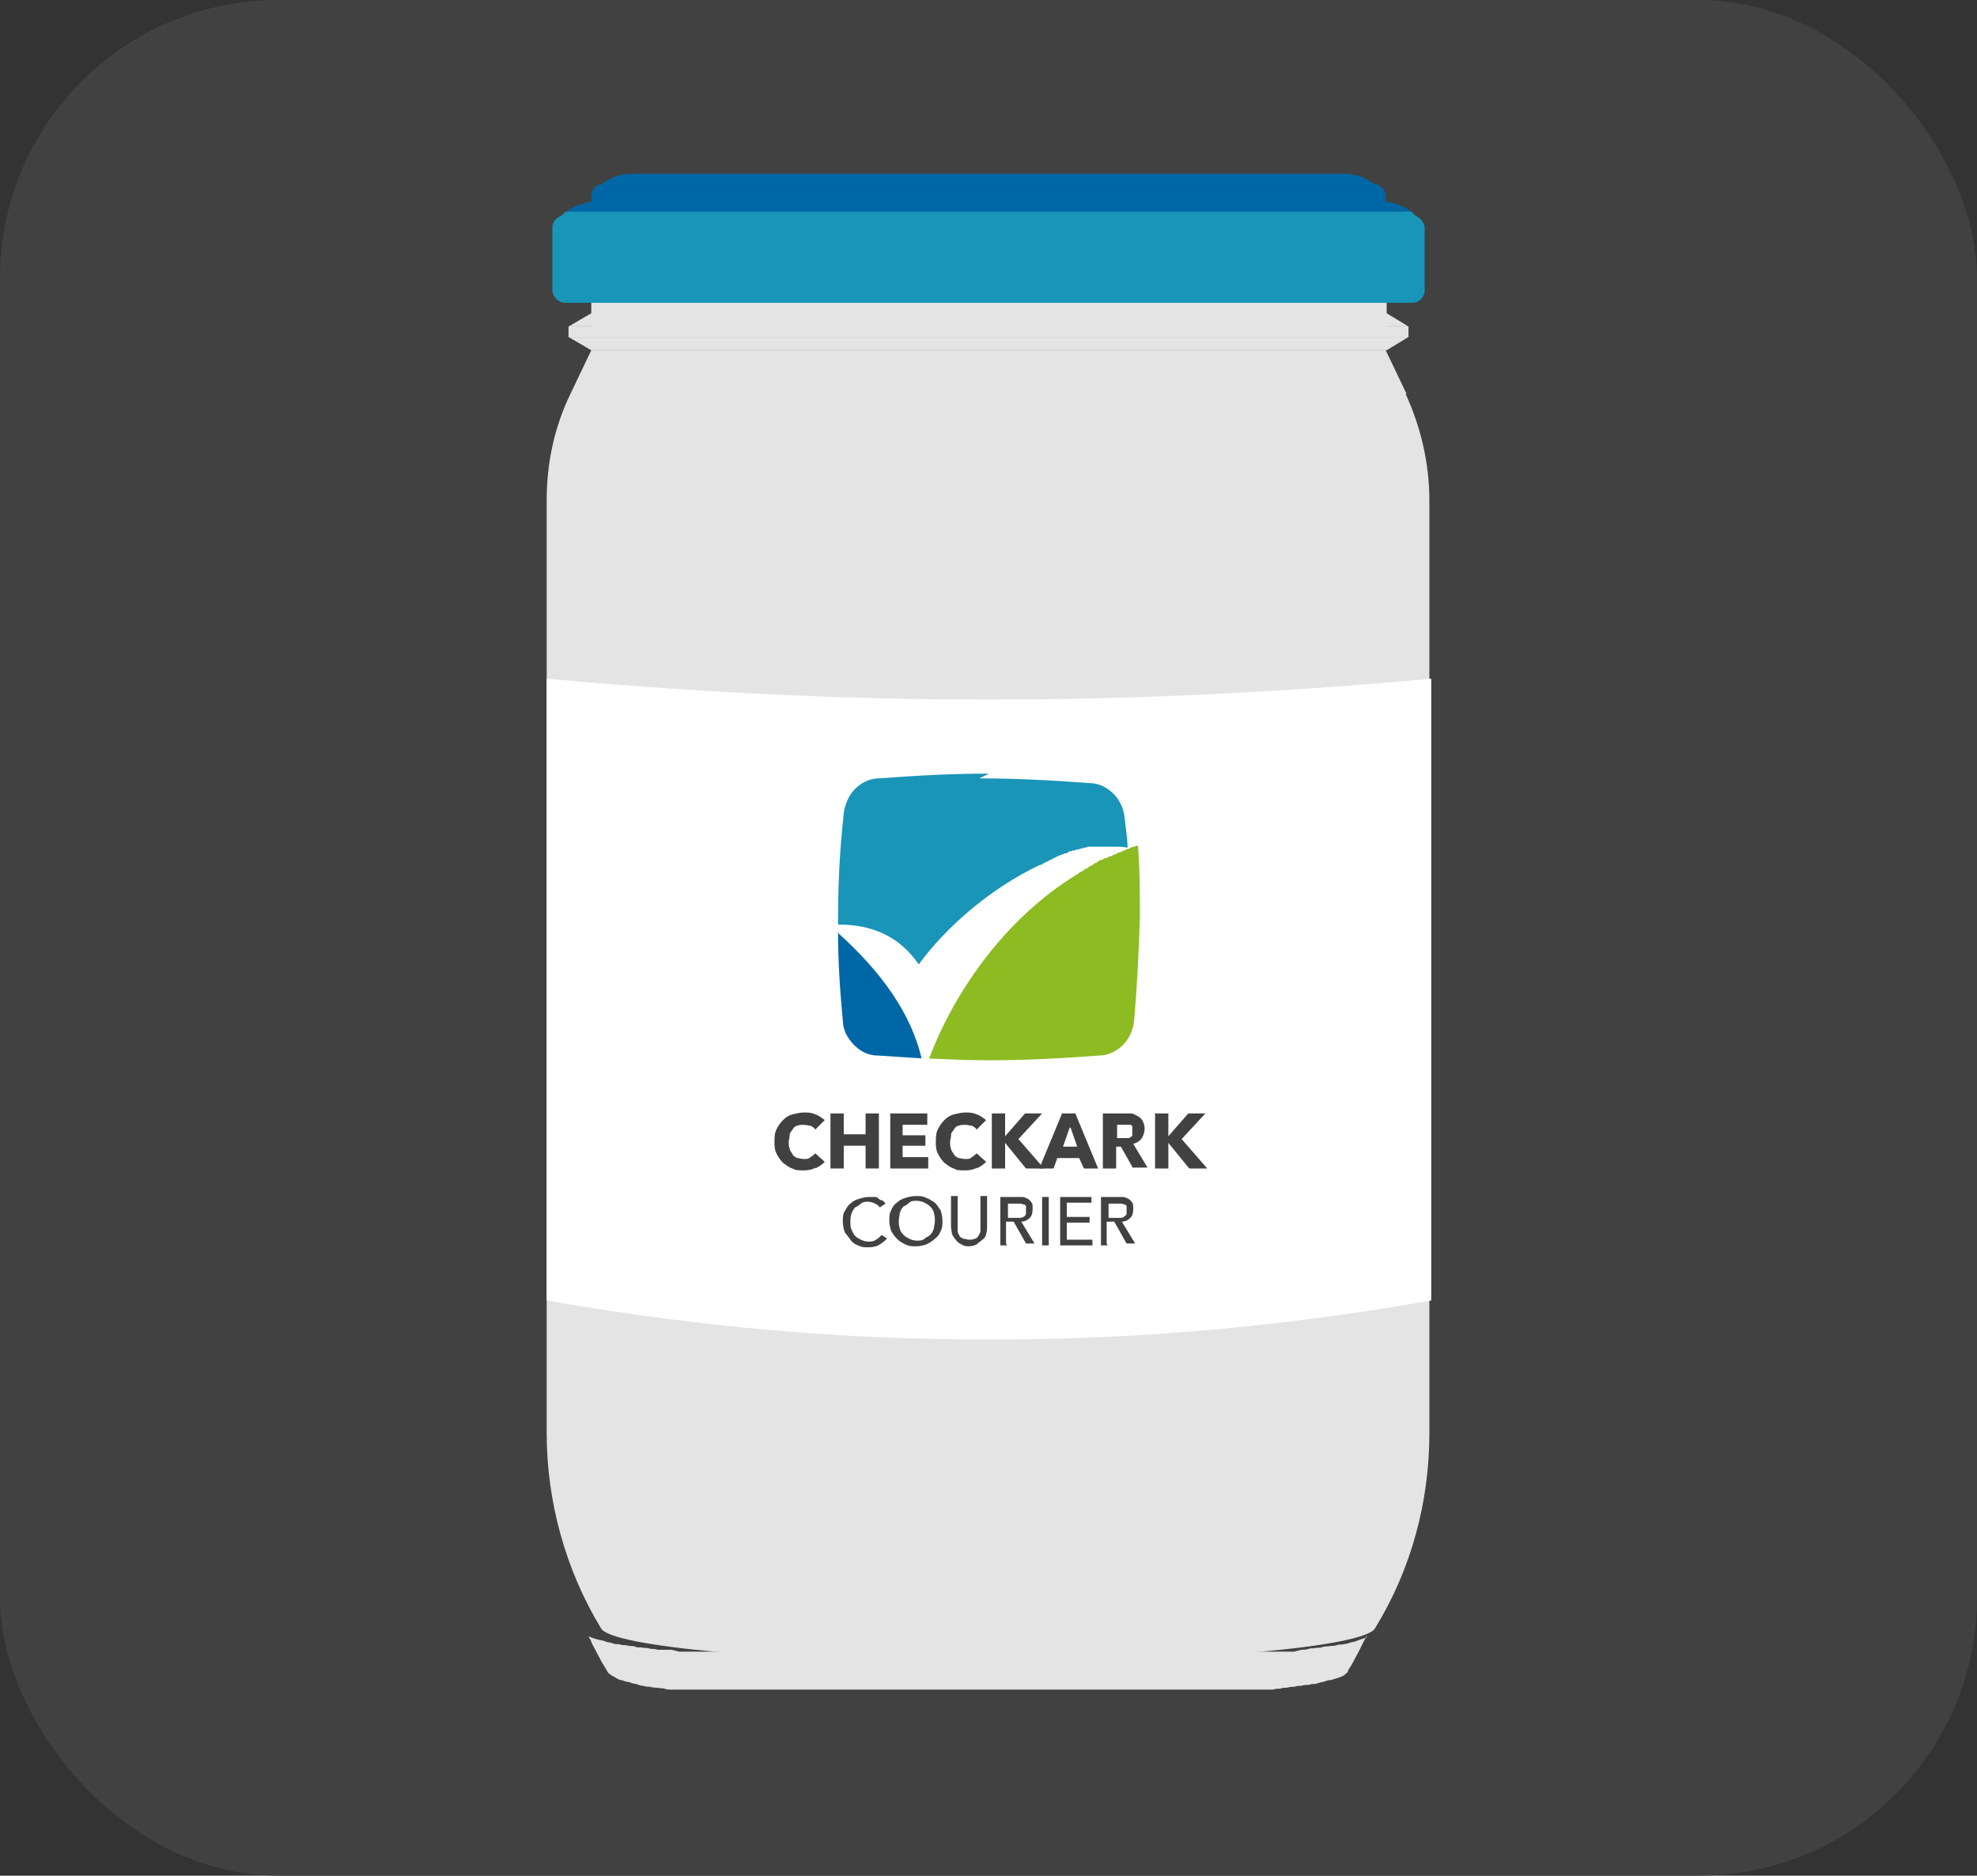 <?xml version="1.0" encoding="UTF-8"?>
<svg xmlns="http://www.w3.org/2000/svg" version="1.1" viewBox="0 0 208.3 197.6">
  <rect x="0" y="0" width="208.3" height="197.6" fill="#333333" stroke="none"/>
  <defs>
    <style>
      .cls-1 {
        fill: #414141;
      }

      .cls-2 {
        fill: #e4e4e4;
      }

      .cls-3 {
        isolation: isolate;
      }

      .cls-4 {
        fill: #fff;
      }

      .cls-5 {
        fill: #0067a6;
      }

      .cls-6 {
        fill: #1995b8;
      }

      .cls-7 {
        fill: #8dbb22;
      }
    </style>
  </defs>
  <!-- Generator: Adobe Illustrator 28.6.0, SVG Export Plug-In . SVG Version: 1.2.0 Build 709)  -->
  <g>
    <g id="Layer_2">
      <g id="Layer_1-2">
        <g>
          <rect class="cls-1" y="0" width="208.3" height="197.6" rx="29.3" ry="29.3"/>
          <g>
            <path class="cls-2" d="M144,172.3c-.1.2-.2.4-.3.6-.2.4-.4.8-.6,1.2-.2.4-.5.9-.7,1.3-.1.2-.3.4-.4.7,0,.1-.2.2-.4.4-.2.1-.4.2-.7.3-.2,0-.5.2-.8.2-.2,0-.4.1-.7.2-.2,0-.5.1-.8.2-.2,0-.5,0-.7.1-.2,0-.5,0-.8.1-.2,0-.5,0-.7.1-.2,0-.5,0-.8.1-.2,0-.5,0-.7.1-.2,0-.5,0-.8.1-.2,0-.5,0-.7,0-.2,0-.5,0-.8,0-.2,0-.5,0-.7,0-.2,0-.5,0-.8,0-.2,0-.5,0-.7,0-.2,0-.5,0-.8,0-.2,0-.5,0-.7,0-.2,0-.5,0-.8,0-.2,0-.5,0-.7,0-.2,0-.5,0-.8,0-.2,0-.5,0-.7,0-.2,0-.5,0-.8,0-.2,0-.5,0-.7,0-.2,0-.5,0-.8,0-.2,0-.5,0-.7,0-.2,0-.5,0-.8,0-.2,0-.5,0-.7,0-.2,0-.5,0-.8,0-.2,0-.5,0-.7,0-.2,0-.5,0-.8,0-.2,0-.5,0-.7,0-.2,0-.5,0-.8,0-.2,0-.5,0-.7,0-.2,0-.5,0-.8,0-.2,0-.5,0-.7,0s-.5,0-.8,0-.5,0-.7,0c-.2,0-.5,0-.8,0-.2,0-.5,0-.7,0-.2,0-.5,0-.8,0-.2,0-.5,0-.7,0s-.5,0-.8,0c-.2,0-.5,0-.7,0-.2,0-.5,0-.8,0h-10.8c-.2,0-.5,0-.8,0-.2,0-.5,0-.7,0-.2,0-.5,0-.8,0-.2,0-.5,0-.7,0-.2,0-.5,0-.8,0-.2,0-.5,0-.7,0-.2,0-.5,0-.8,0-.2,0-.5,0-.7,0-.2,0-.5,0-.8,0-.2,0-.5,0-.7,0-.2,0-.5,0-.8,0-.2,0-.5,0-.7,0s-.5,0-.8,0c-.2,0-.5,0-.7,0-.2,0-.5,0-.8,0-.2,0-.5,0-.7,0-.2,0-.5,0-.8,0-.2,0-.5,0-.7,0-.2,0-.5,0-.8,0-.2,0-.5,0-.7,0-.2,0-.5,0-.8,0-.2,0-.5,0-.7,0-.2,0-.5,0-.8,0-.2,0-.5,0-.7,0-.2,0-.5,0-.8,0-.2,0-.5,0-.7,0-.2,0-.5,0-.8,0-.2,0-.5,0-.7,0-.2,0-.5,0-.8,0-.2,0-.5,0-.7,0-.2,0-.5,0-.8,0-.2,0-.5,0-.7,0-.2,0-.5,0-.8,0-.2,0-.5,0-.7,0-.3,0-.5,0-.8,0s-.5,0-.7,0c-.3,0-.5,0-.8-.1s-.5,0-.7-.1c-.3,0-.5,0-.8-.1-.2,0-.5,0-.7-.1-.3,0-.5-.1-.8-.2-.2,0-.5-.1-.7-.2-.3,0-.5-.1-.8-.2-.3,0-.5-.2-.7-.3-.4-.2-.7-.4-.8-.6h0c-.2-.4-.5-.8-.7-1.2-.3-.6-.7-1.3-1-1.9,0-.2-.2-.4-.3-.6.3.1.8.3,1.3.4.2,0,.4.1.7.2.2,0,.5.1.8.2.2,0,.5,0,.7.1.2,0,.5,0,.8.1.2,0,.5,0,.7.1s.5,0,.8.1c.2,0,.5,0,.7.1.2,0,.5,0,.8.1.2,0,.5,0,.7,0h.8c.2.1.5.1.7.2.2,0,.5,0,.8,0,.2,0,.5,0,.7,0,.2,0,.5,0,.8,0,.2,0,.5,0,.7,0,.2,0,.5,0,.8,0,.2,0,.5,0,.7,0,.2,0,.5,0,.8,0,.2,0,.5,0,.7,0,.2,0,.5,0,.8,0,.2,0,.5,0,.7,0,.2,0,.5,0,.8,0,.2,0,.5,0,.7,0,.2,0,.5,0,.8,0,.2,0,.5,0,.7,0,.2,0,.5,0,.8,0,.2,0,.5,0,.7,0,.2,0,.5,0,.8,0,.2,0,.5,0,.7,0,.2,0,.5,0,.8,0,.2,0,.5,0,.7,0,.2,0,.5,0,.8,0,.2,0,.5,0,.7,0,.2,0,.5,0,.8,0,.2,0,.5,0,.7,0s.5,0,.8,0,.5,0,.7,0c.2,0,.5,0,.8,0,.2,0,.5,0,.7,0,.2,0,.5,0,.8,0,.2,0,.5,0,.7,0,.2,0,.5,0,.8,0,.2,0,.5,0,.7,0,.2,0,.5,0,.8,0,.2,0,.5,0,.7,0h11.6c.2,0,.5,0,.8,0,.2,0,.5,0,.7,0,.2,0,.5,0,.8,0,.2,0,.5,0,.7,0,.2,0,.5,0,.8,0,.2,0,.5,0,.7,0,.2,0,.5,0,.8,0,.2,0,.5,0,.7,0,.2,0,.5,0,.8,0,.2,0,.5,0,.7,0,.2,0,.5,0,.8,0s.5,0,.7,0,.5,0,.8,0c.2,0,.5,0,.7,0,.2,0,.5,0,.8,0,.2,0,.5,0,.7,0,.2,0,.5,0,.8,0,.2,0,.5,0,.7,0,.2,0,.5,0,.8,0,.2,0,.5,0,.7,0,.2,0,.5,0,.8,0,.2,0,.5,0,.7,0,.2,0,.5,0,.8,0,.2,0,.5,0,.7,0,.2,0,.5,0,.8,0,.2,0,.5,0,.7,0,.2,0,.5,0,.8,0,.2,0,.5,0,.7,0,.2,0,.5,0,.8,0,.2,0,.5,0,.7,0,.2,0,.5,0,.8,0,.2,0,.5,0,.7,0,.2,0,.5,0,.8,0,.2,0,.5,0,.7,0,.2,0,.5,0,.8,0,.2,0,.5,0,.7,0h.8c.2-.1.5-.1.7-.2.3,0,.5,0,.8-.1s.5,0,.7-.1c.3,0,.5,0,.8-.1s.5,0,.7-.1c.3,0,.5,0,.8-.1s.5,0,.7-.1c.3,0,.5-.1.8-.2.2,0,.5-.1.7-.2.3-.1.6-.2.9-.3h0Z"/>
            <rect class="cls-2" x="62.3" y="24.1" width="83.8" height="10.3"/>
            <rect class="cls-2" x="59.9" y="34.4" width="88.5" height="1.1"/>
            <path class="cls-5" d="M144.9,19.5c-.9-.8-2.1-1.2-3.3-1.2h-75c-1.2,0-2.4.4-3.3,1.2l-.8.7h83.2l-.8-.7h0Z"/>
            <path class="cls-6" d="M144.8,19.4H63.5s0,0-.1.1l-.8.7h83.2l-.8-.7s0,0-.1-.1h0Z"/>
            <path class="cls-5" d="M144.8,19.4H63.5c-.7,0-1.2.6-1.2,1.3v6.2c0,.7.5,1.3,1.2,1.3h81.3c.7,0,1.2-.6,1.2-1.3v-6.2c0-.7-.6-1.3-1.2-1.3h0Z"/>
            <path class="cls-5" d="M148.9,22.5c-1-.9-2.3-1.3-3.6-1.3H63c-1.3,0-2.6.5-3.6,1.3l-.9.8h91.3l-.9-.8h0Z"/>
            <path class="cls-6" d="M148.7,22.3H59.6c0,0-.1.1-.2.2l-.9.8h91.3l-.9-.8c0,0-.1-.1-.2-.2Z"/>
            <rect class="cls-6" x="58.2" y="22.7" width="91.9" height="9.2" rx="1.3" ry="1.3"/>
            <polygon class="cls-2" points="59.9 34.4 62.3 33 146.1 33 148.4 34.4 59.9 34.4"/>
            <polygon class="cls-2" points="59.9 35.5 62.3 36.9 146.1 36.9 148.4 35.5 59.9 35.5"/>
            <path class="cls-2" d="M148.2,41.5l-2.2-4.6H62.3l-2.2,4.6c-1.7,3.5-2.5,7.3-2.5,11.2v98.3c0,7.2,2,14.4,5.7,20.5.9,2,18.9,3.6,40.8,3.6s39.9-1.6,40.8-3.6c3.8-6.2,5.7-13.3,5.7-20.5V52.7c0-3.9-.9-7.7-2.5-11.2h0Z"/>
            <path class="cls-4" d="M150.8,137c-13.5,2.4-30,4.3-48.8,4.1-16.9-.1-31.9-1.9-44.4-4.1v-65.5c14.2,1.3,29.8,2.2,46.6,2.2s32.4-.9,46.6-2.2v65.5Z"/>
            <g>
              <g>
                <path class="cls-7" d="M97.6,111.5c2.2.1,4.4.2,6.6.2,3.8,0,7.6-.2,11.6-.5,1,0,1.9-.5,2.5-1.1.7-.7,1.1-1.6,1.2-2.6.3-3.6.5-7.3.6-10.9,0-2.5,0-5-.2-7.5-.1,0-.2,0-.4.1h0c-.2,0-.4.1-.5.2h0c-.2,0-.4.1-.5.2h0c-.2,0-.3.1-.5.2h0c-.2,0-.3.1-.5.2h0c-.2,0-.3.2-.5.2h0c-.2,0-.3.2-.5.2h0c-.2,0-.3.2-.5.2h0c-.2,0-.3.2-.5.3h0c-.2,0-.3.2-.5.3h0c-.2,0-.3.2-.5.3h0c-.2,0-.3.2-.5.3h0c-.2,0-.3.2-.5.3h0c-7.7,4.7-13,12.5-15.6,19.4h0Z"/>
                <path class="cls-5" d="M88.3,98.2c0,3.1.2,6.2.5,9.3,0,1,.5,1.9,1.2,2.6s1.5,1.1,2.5,1.1c1.6.1,3.1.2,4.6.3-1.1-4.7-4.2-9.1-8.9-13.3h0Z"/>
                <path class="cls-6" d="M104.2,81.5c-3.8,0-7.6.2-11.6.5-1,0-1.9.5-2.5,1.1s-1.1,1.6-1.2,2.6c-.4,3.6-.6,7.2-.6,10.9v.8c3.7,0,6.5,1.3,8.5,4.2,2.7-3.7,7.3-7.9,12.8-10.5h.2c0-.1,0-.1,0-.1.1,0,.3-.1.4-.2h0c.1,0,.3-.1.4-.2h0c.1,0,.3-.1.4-.2h0c.1,0,.3-.1.4-.2h0c.3-.1.6-.2.8-.3h0c.1,0,.3,0,.4-.2h0c.1,0,.3,0,.4-.1h0c.1,0,.3,0,.4-.1h0c.1,0,.3,0,.4-.1h0c.1,0,.3,0,.4-.1h0c.1,0,.3,0,.4-.1h0c.1,0,.3,0,.4,0h0c.1,0,.3,0,.4,0h0c.1,0,.3,0,.4,0h0c.1,0,.3,0,.4,0h0c.1,0,.3,0,.4,0h0c.1,0,.3,0,.4,0h0c.1,0,.3,0,.4,0h0c.5,0,.9,0,1.4.1,0-1-.2-2.1-.3-3.1-.1-1-.5-1.9-1.2-2.6-.6-.6-1.5-1.1-2.5-1.1-4-.3-7.8-.5-11.6-.5h0Z"/>
              </g>
              <g class="cls-3">
                <g class="cls-3">
                  <path class="cls-1" d="M86,123c-.4.2-.8.3-1.3.3s-.9,0-1.2-.2c-.4-.1-.7-.4-1-.6-.3-.3-.5-.6-.7-1-.2-.4-.2-.8-.2-1.2s0-.9.2-1.3c.2-.4.4-.7.7-1,.3-.3.6-.5,1-.6.4-.1.8-.2,1.2-.2s.8,0,1.2.2c.4.1.7.4,1,.6l-1,1c-.1-.2-.3-.3-.5-.4-.2,0-.4-.1-.7-.1s-.5,0-.7.1c-.2,0-.4.2-.5.4s-.3.3-.3.6-.1.5-.1.7,0,.5.1.7c0,.2.2.4.3.6.1.2.3.3.5.4.2,0,.4.1.7.1s.5,0,.7-.2c.2-.1.4-.3.5-.4l1,.9c-.3.3-.6.5-1,.7Z"/>
                  <path class="cls-1" d="M91.2,123.1v-2.4h-2.3v2.4h-1.4v-5.8h1.4v2.2h2.3v-2.2h1.4v5.8h-1.4Z"/>
                  <path class="cls-1" d="M93.8,123.1v-5.8h3.9v1.2h-2.6v1.1h2.4v1.1h-2.4v1.2h2.7v1.2h-4.1Z"/>
                  <path class="cls-1" d="M103,123c-.4.2-.8.3-1.3.3s-.9,0-1.2-.2c-.4-.1-.7-.4-1-.6-.3-.3-.5-.6-.7-1-.2-.4-.2-.8-.2-1.2s0-.9.2-1.3c.2-.4.4-.7.7-1,.3-.3.6-.5,1-.6.4-.1.8-.2,1.2-.2s.8,0,1.2.2c.4.1.7.4,1,.6l-1,1c-.1-.2-.3-.3-.5-.4-.2,0-.4-.1-.7-.1s-.5,0-.7.1c-.2,0-.4.2-.5.4s-.3.3-.3.6-.1.5-.1.7,0,.5.1.7c0,.2.2.4.3.6.1.2.3.3.5.4.2,0,.4.1.7.1s.5,0,.7-.2c.2-.1.4-.3.5-.4l1,.9c-.3.3-.6.5-1,.7Z"/>
                </g>
                <g class="cls-3">
                  <path class="cls-1" d="M108.1,123.1l-2.2-2.7h0v2.7h-1.4v-5.8h1.4v2.4h0l2.1-2.4h1.8l-2.5,2.7,2.7,3.1h-1.8Z"/>
                </g>
                <g class="cls-3">
                  <path class="cls-1" d="M114.2,123.1l-.5-1.1h-2.3l-.4,1.1h-1.5l2.4-5.8h1.4l2.4,5.8h-1.6ZM112.7,118.8l-.7,2h1.5l-.7-2Z"/>
                  <path class="cls-1" d="M119.4,123.1l-1.3-2.3h-.5v2.3h-1.4v-5.8h2.2c.3,0,.6,0,.8,0s.5.2.7.3.4.3.5.5.2.5.2.8-.1.7-.3,1-.5.5-.9.6l1.5,2.5h-1.6ZM119.3,119c0-.1,0-.2,0-.3s-.1-.2-.2-.2c0,0-.2,0-.3,0-.1,0-.2,0-.3,0h-.8v1.4h.7c.1,0,.2,0,.4,0,.1,0,.2,0,.3-.1,0,0,.2-.1.2-.2,0,0,0-.2,0-.4Z"/>
                </g>
                <g class="cls-3">
                  <path class="cls-1" d="M125.3,123.1l-2.2-2.7h0v2.7h-1.4v-5.8h1.4v2.4h0l2.1-2.4h1.8l-2.5,2.7,2.7,3.1h-1.8Z"/>
                </g>
              </g>
              <g class="cls-3">
                <g class="cls-3">
                  <path class="cls-1" d="M93.5,130.4c-.2.3-.5.5-.8.7-.3.2-.7.3-1.2.3s-.7,0-1.1-.2c-.3-.1-.6-.3-.8-.6s-.4-.5-.6-.8c-.1-.3-.2-.7-.2-1.1s0-.8.2-1.1.3-.6.6-.8c.2-.2.5-.4.9-.5.3-.1.7-.2,1.1-.2s.3,0,.5,0c.2,0,.3,0,.5.2s.3.1.4.2c.1,0,.2.2.3.3l-.6.4c-.1-.2-.3-.3-.5-.4-.2-.1-.5-.2-.7-.2s-.6,0-.8.2-.4.3-.6.4c-.2.2-.3.4-.4.7s-.1.5-.1.8,0,.6.1.8.2.5.4.7c.2.2.4.3.6.4s.5.2.8.2.5,0,.8-.2c.2-.1.4-.3.6-.5l.6.4Z"/>
                </g>
                <g class="cls-3">
                  <path class="cls-1" d="M99.3,128.6c0,.4,0,.8-.2,1.1-.1.3-.3.6-.6.8-.2.2-.5.4-.9.6-.3.1-.7.2-1.1.2s-.7,0-1.1-.2-.6-.3-.9-.6-.4-.5-.6-.8c-.1-.3-.2-.7-.2-1.1s0-.8.2-1.1c.1-.3.3-.6.6-.8.2-.2.5-.4.9-.5.3-.1.7-.2,1.1-.2s.7,0,1.1.2c.3.1.6.3.9.5.2.2.4.5.6.8.1.3.2.7.2,1.1ZM98.5,128.6c0-.3,0-.5-.1-.8,0-.2-.2-.5-.4-.7-.2-.2-.4-.3-.6-.4s-.5-.2-.8-.2-.6,0-.8.2-.4.3-.6.4c-.2.2-.3.4-.4.7,0,.2-.1.5-.1.8s0,.5.1.8c0,.2.2.5.4.7.2.2.4.3.6.4s.5.2.8.2.6,0,.8-.2.4-.2.6-.4c.2-.2.3-.4.4-.7,0-.2.1-.5.1-.8Z"/>
                  <path class="cls-1" d="M102.2,131.3c-.3,0-.6,0-.9-.2-.2-.1-.5-.3-.6-.5-.2-.2-.3-.4-.4-.6,0-.2-.1-.5-.1-.8v-3.2h.7v3.2c0,.2,0,.3,0,.5,0,.2.1.3.2.5,0,.1.2.2.4.3.2,0,.4.1.6.1s.4,0,.6-.1c.2,0,.3-.2.4-.3,0-.1.2-.3.2-.5,0-.2,0-.3,0-.5v-3.2h.7v3.2c0,.3,0,.5-.1.8,0,.2-.2.5-.4.6-.2.2-.4.3-.6.5-.2.1-.5.2-.9.2Z"/>
                  <path class="cls-1" d="M106.1,131.2h-.7v-5.1h1.6c.2,0,.5,0,.7,0,.2,0,.4.1.6.2.2.1.3.3.4.4s.1.4.1.7c0,.4-.1.7-.3.9-.2.2-.5.4-.9.4l1.4,2.3h-.9l-1.3-2.3h-.8v2.3ZM106.1,128.3h.8c.2,0,.3,0,.5,0,.1,0,.3,0,.4-.1.1,0,.2-.1.3-.3,0-.1,0-.2,0-.4s0-.3,0-.4c0-.1-.1-.2-.2-.2-.1,0-.2-.1-.4-.1s-.3,0-.4,0h-.9v1.6Z"/>
                  <path class="cls-1" d="M110.5,131.2h-.7v-5.1h.7v5.1Z"/>
                  <path class="cls-1" d="M112.4,130.6h2.7v.6h-3.4v-5.1h3.3v.6h-2.6v1.5h2.4v.6h-2.4v1.7Z"/>
                  <path class="cls-1" d="M116.7,131.2h-.7v-5.1h1.6c.2,0,.5,0,.7,0,.2,0,.4.1.6.2s.3.3.4.4.1.4.1.7c0,.4-.1.7-.3.9s-.5.4-.9.4l1.4,2.3h-.9l-1.3-2.3h-.8v2.3ZM116.7,128.3h.8c.2,0,.3,0,.5,0,.1,0,.3,0,.4-.1s.2-.1.3-.3c0-.1,0-.2,0-.4s0-.3,0-.4c0-.1-.1-.2-.2-.2-.1,0-.2-.1-.4-.1-.1,0-.3,0-.4,0h-.9v1.6Z"/>
                </g>
              </g>
            </g>
          </g>
        </g>
      </g>
    </g>
  </g>
</svg>
